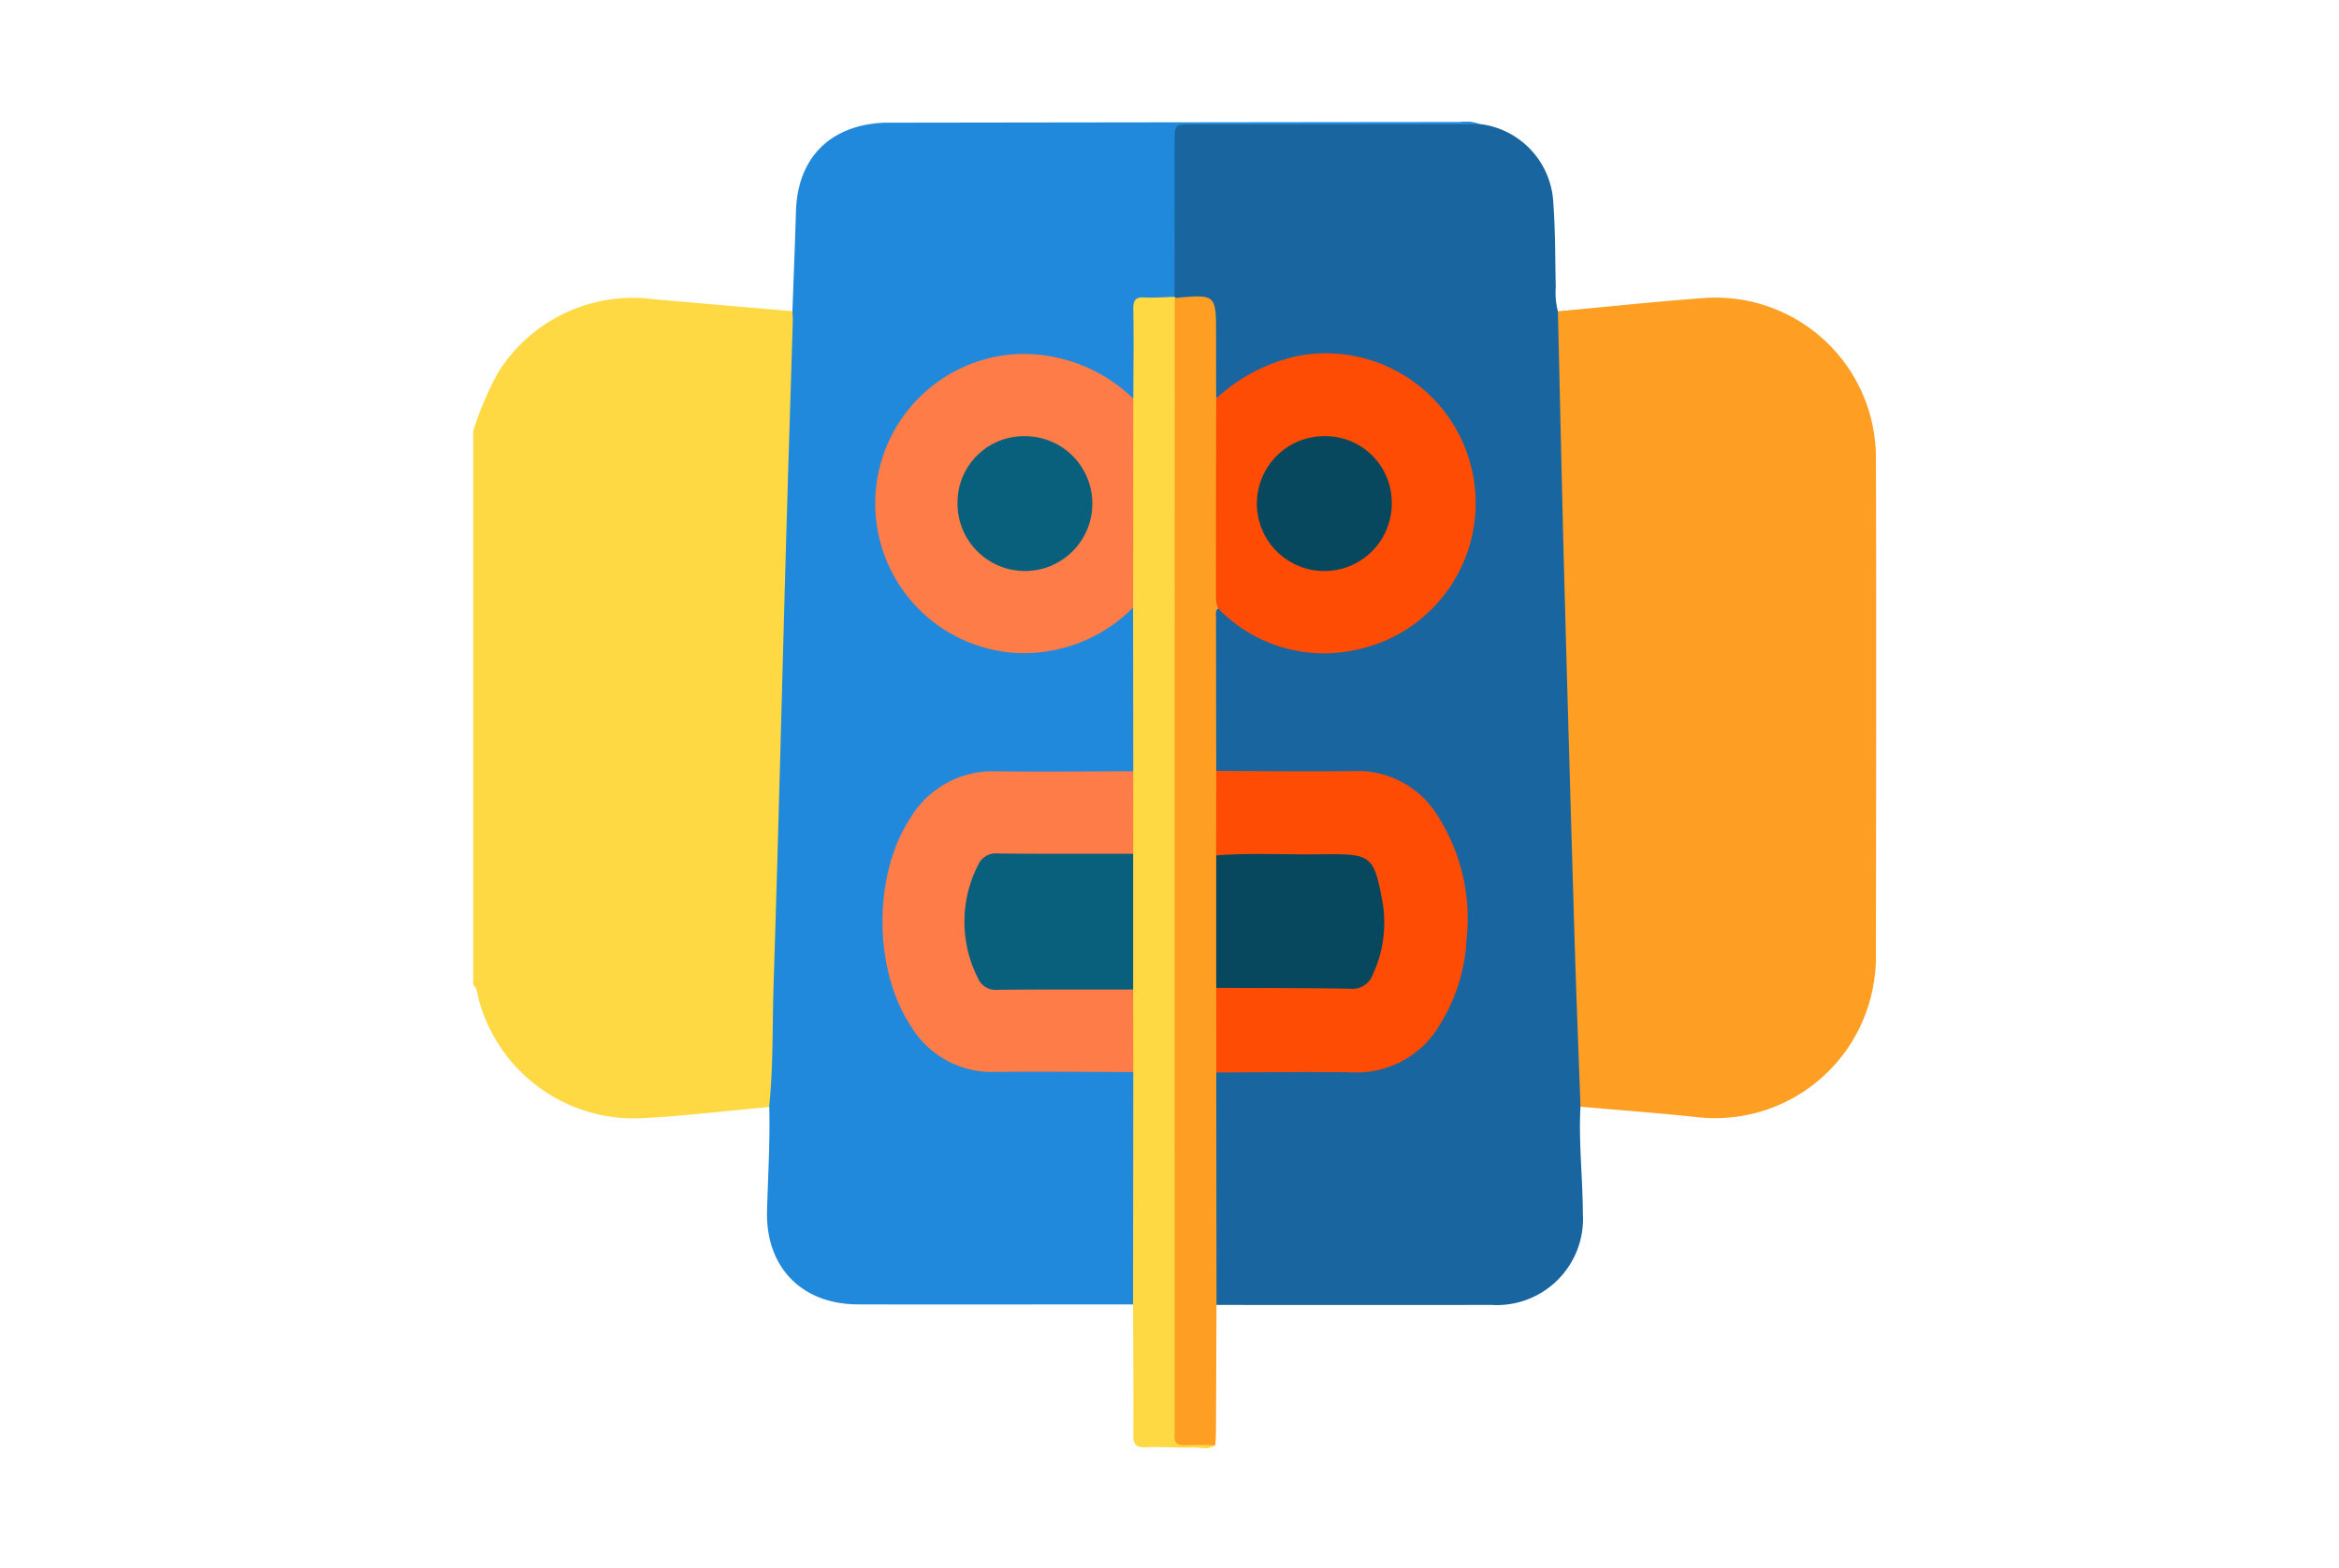 <svg xmlns="http://www.w3.org/2000/svg" xmlns:xlink="http://www.w3.org/1999/xlink" width="173" height="116" viewBox="0 0 173 116">
  <defs>
    <clipPath id="clip-path">
      <rect id="Rectángulo_38074" data-name="Rectángulo 38074" width="103.77" height="98.119" fill="none"/>
    </clipPath>
  </defs>
  <g id="_121" data-name="121" transform="translate(-294.275 -4079)">
    <rect id="Rectángulo_36141" data-name="Rectángulo 36141" width="173" height="116" transform="translate(294.275 4079)" fill="none"/>
    <g id="Grupo_158930" data-name="Grupo 158930" transform="translate(329.275 4088)">
      <g id="Grupo_158929" data-name="Grupo 158929" clip-path="url(#clip-path)">
        <path id="Trazado_135748" data-name="Trazado 135748" d="M0,30.1a22.773,22.773,0,0,1,1.83-4.325,11.741,11.741,0,0,1,11.41-5.461c3.457.314,6.916.6,10.375.9.512.318.391.824.33,1.274a18.794,18.794,0,0,0-.113,2.423c-.03,5.965-.338,11.923-.449,17.887-.084,4.58-.259,9.159-.389,13.739-.139,4.883-.266,9.767-.429,14.649-.072,2.156-.1,4.311-.159,6.466a4.051,4.051,0,0,1-.52,2.424c-3.118.282-6.232.664-9.357.826A11.889,11.889,0,0,1,.411,72.129c-.1-.376-.086-.8-.411-1.094Z" transform="translate(0 -7.196)" fill="#fed944"/>
        <path id="Trazado_135749" data-name="Trazado 135749" d="M33.864,72.876c.311-2.991.231-6,.328-9,.349-10.857.612-21.716.919-32.574.155-5.5.337-10.991.5-16.487.008-.268-.015-.538-.024-.806.088-2.462.188-4.923.261-7.386C35.967,2.758,38.269.351,42.134.088c.235-.015.472-.013.709-.013Q63.916.044,84.988.023a2.61,2.61,0,0,1,1.387.145c-.493.505-1.134.354-1.721.355q-9.2.019-18.4.007c-.337,0-.676.019-1.011,0-.788-.043-1.069.336-1.062,1.1.018,1.785.007,3.572.005,5.358,0,1.585.006,3.169-.005,4.752a2.152,2.152,0,0,1-.226,1.175c-.525.512-1.2.363-1.818.36-.735,0-1.019.3-1.011,1.029.018,1.612.01,3.225,0,4.838a3.236,3.236,0,0,1-.117,1.1c-.483.643-.85.055-1.151-.179a12.4,12.4,0,0,0-3.115-1.864,10.8,10.8,0,0,0-9.29,19.438,10.7,10.7,0,0,0,12.3-1.173c.327-.279.634-1.033,1.261-.326a7.759,7.759,0,0,1,.117,2.107q.014,4.083,0,8.166a3.771,3.771,0,0,1-.157,1.492c-.375.545-.958.414-1.476.418-2.8.017-5.6.083-8.394-.012a7.2,7.2,0,0,0-7.092,4.27A14.226,14.226,0,0,0,42.6,60.217a13.594,13.594,0,0,0,1.78,6.15,6.936,6.936,0,0,0,6.414,3.67c2.9-.024,5.8-.014,8.7,0,.519,0,1.1-.126,1.487.407a2.77,2.77,0,0,1,.168,1.191q.009,7.216,0,14.431c0,.492.082,1.025-.356,1.415-6.787,0-13.574.019-20.361,0-4.166-.01-6.833-2.759-6.723-6.918.068-2.563.229-5.125.165-7.692" transform="translate(-11.976 0)" fill="#2189db"/>
        <path id="Trazado_135750" data-name="Trazado 135750" d="M80.479,13.048l.006-11.426c0-1.329,0-1.33,1.287-1.33q10.162,0,20.324,0c.3,0,.605-.019.908-.03a6.16,6.16,0,0,1,5.469,5.579c.174,2.156.147,4.316.2,6.475a5.557,5.557,0,0,0,.157,1.8,1.6,1.6,0,0,1,.344,1.327c-.105,3.777.18,7.546.252,11.319.092,4.78.251,9.562.4,14.343q.21,6.868.4,13.736c.141,4.882.351,9.762.388,14.647.006.708.215,1.4.187,2.114a1.919,1.919,0,0,1-.3,1.347c-.146,2.632.169,5.255.176,7.884a6.379,6.379,0,0,1-6.755,6.781q-10.169.011-20.336,0a1.176,1.176,0,0,1-.377-1.1q-.028-7.576,0-15.153a2.032,2.032,0,0,1,.139-.79c.356-.569.944-.441,1.462-.444,2.835-.017,5.672-.081,8.5.011a6.947,6.947,0,0,0,6.891-4.08,14.216,14.216,0,0,0-.269-14.048A6.726,6.726,0,0,0,93.59,48.4c-2.9.058-5.8.021-8.707.006-.521,0-1.1.124-1.5-.384a2.6,2.6,0,0,1-.177-1.189q-.009-4.651,0-9.3a2.4,2.4,0,0,1,.217-1.277c.546-.452.866.046,1.2.322a10.784,10.784,0,1,0,8.717-18.89,10.684,10.684,0,0,0-8.483,2.168c-.4.315-.758,1.047-1.5.534a25.4,25.4,0,0,1-.139-4.212c-.019-.435,0-.872,0-1.308-.008-1.458-.016-1.466-1.435-1.5A2.394,2.394,0,0,1,80.6,13.18c-.042-.043-.083-.088-.124-.131" transform="translate(-28.604 -0.093)" fill="#1865a0"/>
        <path id="Trazado_135751" data-name="Trazado 135751" d="M126.134,80.035c-.142-3.975-.3-7.949-.423-11.925q-.4-13.344-.764-26.688c-.18-6.739-.323-13.479-.483-20.219,3.594-.329,7.185-.715,10.783-.977a11.855,11.855,0,0,1,12.739,11.751c.037,12.391.013,24.782,0,37.173a11.7,11.7,0,0,1-.174,1.809A11.889,11.889,0,0,1,134.8,80.815c-2.883-.316-5.778-.523-8.668-.78" transform="translate(-44.237 -7.178)" fill="#fe9e22"/>
        <path id="Trazado_135752" data-name="Trazado 135752" d="M75.571,27.628c.006-2.213.037-4.428,0-6.64-.011-.665.182-.881.843-.843.732.042,1.471-.026,2.206-.045l.014.084a2.214,2.214,0,0,1,.317,1.644q.015,9.674.006,19.348v61.183c0,.27,0,.54,0,.81.014,1.459.026,1.472,1.446,1.533a1.687,1.687,0,0,1,1.236.333c-.511.385-1.1.16-1.642.174-1.18.028-2.364-.066-3.543-.018-.747.03-.886-.267-.882-.939.019-3.208-.01-6.416-.021-9.624q.009-8.594.017-17.186a1.521,1.521,0,0,1-.3-1.136c0-1.642-.035-3.284.015-4.926q-.062-5.052,0-10.1c-.051-1.648-.019-3.3-.017-4.943a1.56,1.56,0,0,1,.3-1.142q-.007-6.054-.013-12.108a1.86,1.86,0,0,1-.294-1.35q-.015-6.38,0-12.76a1.794,1.794,0,0,1,.308-1.345" transform="translate(-26.747 -7.144)" fill="#fed944"/>
        <path id="Trazado_135753" data-name="Trazado 135753" d="M83.494,105.017c-.743,0-1.487-.037-2.226.006-.641.037-.859-.236-.788-.831a1.766,1.766,0,0,0,0-.2q0-41.912.007-83.824c3.057-.284,3.057-.284,3.058,2.681q0,2.375.008,4.749a1.724,1.724,0,0,1,.285,1.251c.011,4.422,0,8.844,0,13.267a1.759,1.759,0,0,1-.172.983,1.007,1.007,0,0,0-.125.677q.006,5.686.015,11.373a2.062,2.062,0,0,1,.28,1.354c0,1.646.021,3.292-.014,4.938.025,3.237.043,6.474-.006,9.711.053,1.717.017,3.434.019,5.15a1.736,1.736,0,0,1-.278,1.154q.01,8.6.02,17.195-.018,4.632-.039,9.265c0,.368-.032.735-.048,1.1" transform="translate(-28.6 -7.125)" fill="#fe9e22"/>
        <path id="Trazado_135754" data-name="Trazado 135754" d="M65.223,29.954q-.007,7.727-.014,15.455a11.391,11.391,0,0,1-8.5,3.367,11.072,11.072,0,0,1-.015-22.121,11.7,11.7,0,0,1,8.528,3.3" transform="translate(-16.399 -9.47)" fill="#fe7c48"/>
        <path id="Trazado_135755" data-name="Trazado 135755" d="M65.5,90.684q.008,3.054.015,6.107c-3.405-.007-6.811-.05-10.215-.01a6.979,6.979,0,0,1-6.2-3.336c-2.806-4.162-2.854-11.174-.114-15.387A7.1,7.1,0,0,1,55.4,74.545c3.371.048,6.744,0,10.115-.005q-.006,3.053-.011,6.106a1.986,1.986,0,0,1-1.36.257c-2.665.01-5.331,0-8,.006-1.4,0-1.666.172-2.179,1.49a8.786,8.786,0,0,0-.013,6.515c.487,1.28.83,1.506,2.186,1.514,2.665.014,5.331,0,8,.009a2.048,2.048,0,0,1,1.364.246" transform="translate(-16.691 -26.493)" fill="#fe7c48"/>
        <path id="Trazado_135756" data-name="Trazado 135756" d="M85.362,45.418a3.4,3.4,0,0,1-.138-.68q0-7.411.02-14.821a12.9,12.9,0,0,1,6.113-3.157,11.08,11.08,0,0,1,3.993,21.8,10.869,10.869,0,0,1-9.988-3.139" transform="translate(-30.29 -9.447)" fill="#fe4c04"/>
        <path id="Trazado_135757" data-name="Trazado 135757" d="M85.261,96.807q0-3.13-.008-6.259c.405-.418.936-.327,1.431-.329,2.665-.012,5.33,0,7.995-.008,1.372-.006,1.817-.291,2.211-1.6a9.921,9.921,0,0,0-.05-6.072c-.442-1.346-.9-1.639-2.308-1.644-2.7-.009-5.4,0-8.1,0a2.139,2.139,0,0,1-1.186-.146q.006-3.124.012-6.248c3.405.008,6.811.052,10.215.01a6.927,6.927,0,0,1,6.183,3.342,14.071,14.071,0,0,1,2.116,9.063,13.1,13.1,0,0,1-1.941,6.294A7.114,7.114,0,0,1,95.375,96.8c-3.371-.059-6.742,0-10.113.006" transform="translate(-30.299 -26.478)" fill="#fe4c04"/>
        <path id="Trazado_135758" data-name="Trazado 135758" d="M68.842,94.037c-3.34,0-6.681-.013-10.021.022a1.417,1.417,0,0,1-1.452-.857,9.206,9.206,0,0,1,.006-8.372,1.412,1.412,0,0,1,1.448-.855c3.34.038,6.681.021,10.021.024q0,5.019,0,10.037" transform="translate(-20.033 -29.846)" fill="#09607c"/>
        <path id="Trazado_135759" data-name="Trazado 135759" d="M85.249,84.137c2.659-.2,5.322-.033,7.982-.086.168,0,.337,0,.506,0,2.83,0,3.178.217,3.719,3.024a9.148,9.148,0,0,1-.637,5.917A1.6,1.6,0,0,1,95.163,94c-3.3-.058-6.607-.049-9.91-.064q0-4.9,0-9.8" transform="translate(-30.299 -29.868)" fill="#07485e"/>
        <path id="Trazado_135760" data-name="Trazado 135760" d="M55.573,41.078a4.911,4.911,0,0,1,4.986-4.99,4.987,4.987,0,1,1-4.986,4.99" transform="translate(-19.752 -12.826)" fill="#09607c"/>
        <path id="Trazado_135761" data-name="Trazado 135761" d="M94.916,36.087A4.913,4.913,0,0,1,99.9,41.081a4.988,4.988,0,1,1-4.985-4.994" transform="translate(-31.961 -12.826)" fill="#07485e"/>
      </g>
    </g>
  </g>
</svg>
